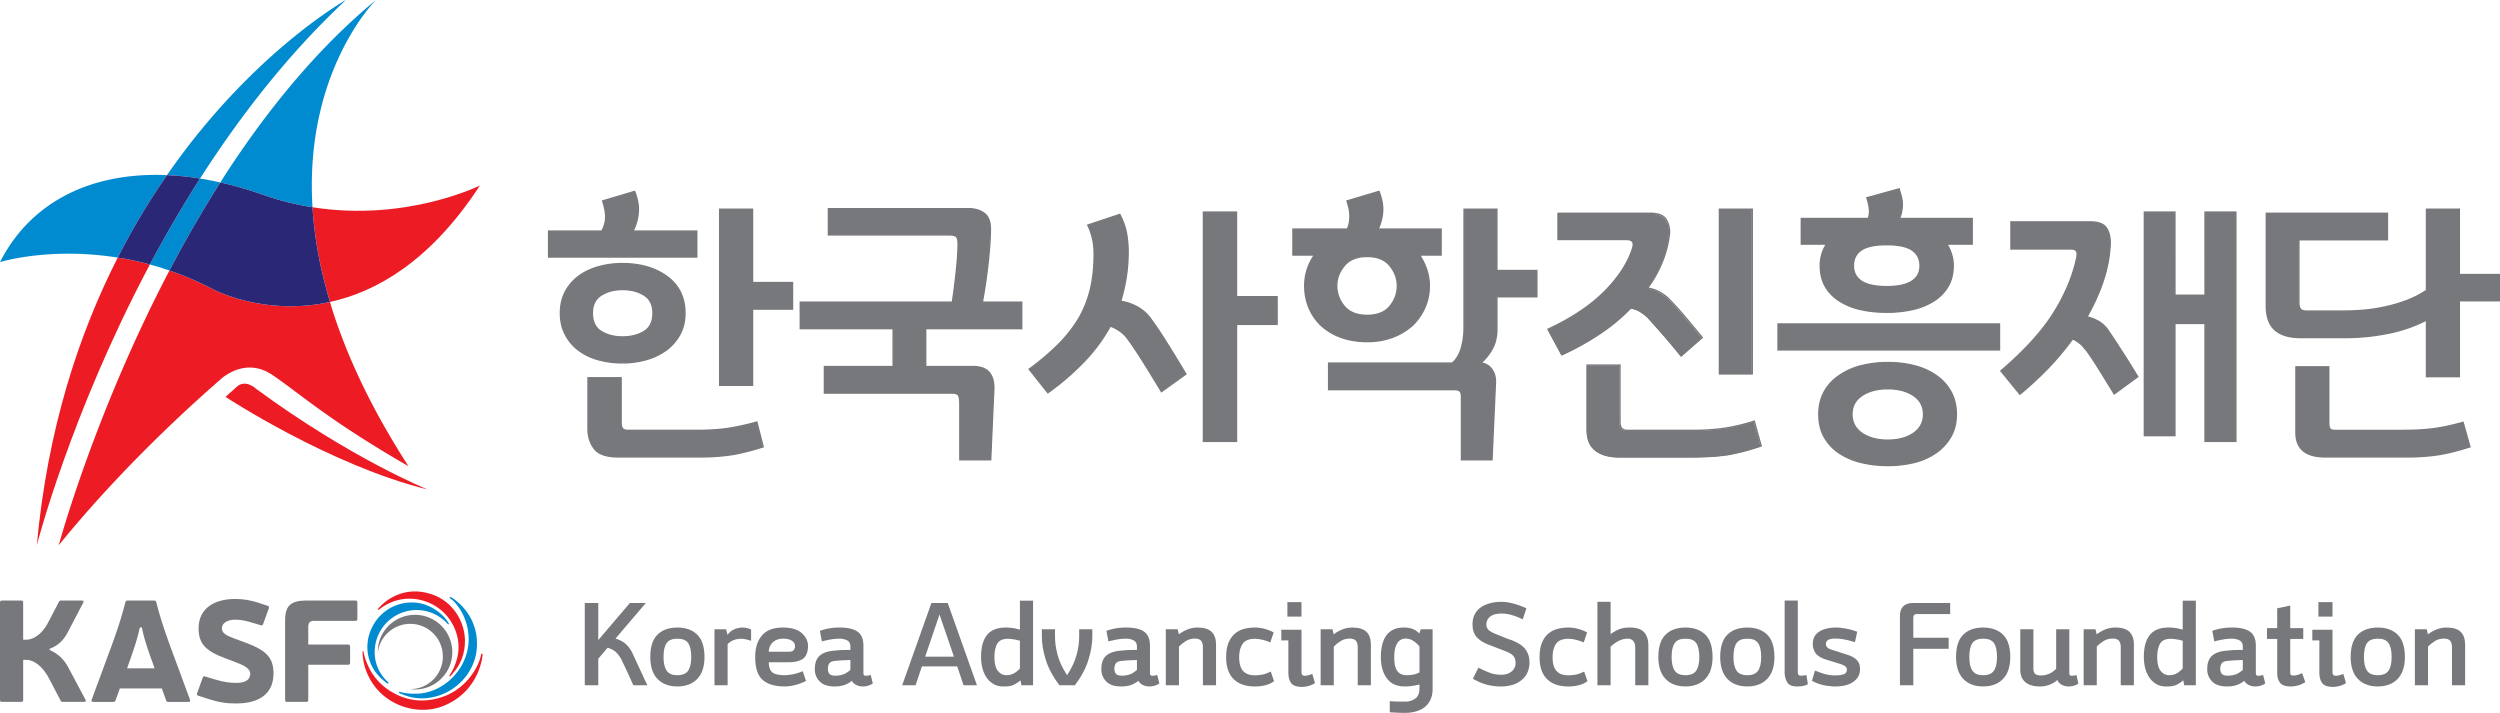 <svg xmlns="http://www.w3.org/2000/svg" xml:space="preserve" width="701.391" height="200" viewBox="0 0 701.391 200"><path d="M0 0c4.784 1.046 10.352 4.205 15.417 11.975 0 0-7.545-3.77-17.213-2.239.003-.041.003-.08.005-.119C-1.602 6.698-1.047 3.489 0 0" style="fill:#ed1c24;fill-opacity:1;fill-rule:nonzero;stroke:none" transform="matrix(2.729 0 0 -2.729 92.58 84.712)"/><path d="M0 0a32.15 32.15 0 0 1-1.661.336c-.142.025-.28.041-.424.067a130.305 130.305 0 0 1-5.158-8.837c.369-.101.739-.203 1.114-.32.295-.09.596-.197.898-.299.122.236.243.468.368.704A123.714 123.714 0 0 0 0 0" style="fill:#008bd0;fill-opacity:1;fill-rule:nonzero;stroke:none" transform="matrix(2.729 0 0 -2.729 61.815 51.195)"/><path d="M0 0c-7.655.311-13.908-2.688-17.093-8.941 0 0 5.093 1.582 12.102.459A73.37 73.37 0 0 0 .07-.003L0 0" style="fill:#008bd0;fill-opacity:1;fill-rule:nonzero;stroke:none" transform="matrix(2.729 0 0 -2.729 46.65 49.127)"/><path d="m0 0 .092-.017a30.503 30.503 0 0 1 1.724-.322c-.865 14.003 6.52 21.303 6.52 21.303C2.189 15.892-3.035 9.405-7.378 2.658c-.097-.151-.188-.301-.283-.452A38.13 38.13 0 0 0-3.307.952 29.647 29.647 0 0 1 0 0" style="fill:#008bd0;fill-opacity:1;fill-rule:nonzero;stroke:none" transform="matrix(2.729 0 0 -2.729 82.722 57.215)"/><path d="M0 0c2.997-2.043 5.727-4.61 13.979-9.374C10.157-3.461 7.661 1.928 6.125 6.781c-.078.249-.148.49-.221.737a16.646 16.646 0 0 0-1.589-.283c-5.984-.78-10.398 1.567-10.398 1.567a32.25 32.25 0 0 1-4.517 1.944c-7.751-14.783-11.382-28.243-11.382-28.243 5.877 7.25 12.4 13.349 16.436 16.882.136.115.265.232.393.342C-4.328.37-2.293 1.568 0 0" style="fill:#ed1c24;fill-opacity:1;fill-rule:nonzero;stroke:none" transform="matrix(2.729 0 0 -2.729 76.466 105.229)"/><path d="M0 0c.284.037.57.082.857.133.241.043.487.096.732.15C.542 3.772-.013 6.981-.202 9.899l-.006.12c-.566.09-1.141.195-1.723.322l-.092.017a29.724 29.724 0 0 0-3.308.952c-1.478.521-2.93.936-4.353 1.254a123.714 123.714 0 0 1-4.863-8.349 79.117 79.117 0 0 1-.368-.704 32.122 32.122 0 0 0 4.516-1.944S-5.985-.78 0 0" style="fill:#2a2777;fill-opacity:1;fill-rule:nonzero;stroke:none" transform="matrix(2.729 0 0 -2.729 88.244 85.483)"/><path d="m0 0-1.096-.989s10.721-7.044 20.787-9.522c0 0-7.867 3.169-17.626 10.341C2.065-.17.946.925 0 0" style="fill:#ed1c24;fill-opacity:1;fill-rule:nonzero;stroke:none" transform="matrix(2.729 0 0 -2.729 66.26 108.652)"/><path d="M0 0c.209-.028.424-.065.636-.1C4.764 6.349 9.73 12.74 15.633 18.256c0 0-9.662-5.393-18.398-18.004A30.008 30.008 0 0 0 0 0" style="fill:#008bd0;fill-opacity:1;fill-rule:nonzero;stroke:none" transform="matrix(2.729 0 0 -2.729 54.388 49.823)"/><path d="M0 0c-.696.174-1.377.321-2.043.443-.219.038-.428.067-.643.1-3.999-7.852-7.224-17.629-8.32-29.573 0 0 3.451 13.505 11.625 28.863C.5-.134.377-.095.258-.064.172-.04.086-.021 0 0" style="fill:#ed1c24;fill-opacity:1;fill-rule:nonzero;stroke:none" transform="matrix(2.729 0 0 -2.729 40.36 73.758)"/><path d="M0 0a30.008 30.008 0 0 1-2.765.252 73.087 73.087 0 0 1-5.061-8.479c.215-.033.424-.062.643-.1A32.765 32.765 0 0 0-5.14-8.77c.086-.021.172-.04.258-.064.119-.031.242-.07.361-.103A129.38 129.38 0 0 0 .636-.1C.424-.065.209-.028 0 0" style="fill:#2a2777;fill-opacity:1;fill-rule:nonzero;stroke:none" transform="matrix(2.729 0 0 -2.729 54.388 49.823)"/><path d="M0 0c-.455-.896-1.042-1.426-1.837-1.734-.073-.028-.102-.131 0-.176.853-.382 1.469-.985 1.926-1.882l1.705-3.204c.073-.132.015-.219-.146-.219H-.543c-.103 0-.176.042-.221.132l-1.191 2.277c-.631 1.191-1.513 1.911-2.351 1.911h-.309v-4.129c0-.119-.073-.191-.19-.191h-2c-.117 0-.191.072-.191.191v10.04c0 .117.074.19.191.19h2c.117 0 .19-.073.19-.19V-.822h.294c.837 0 1.69.662 2.264 1.749l1.118 2.147a.228.228 0 0 0 .22.132h2.146c.147 0 .206-.089.132-.222z" style="fill:#77787b;fill-opacity:1;fill-rule:nonzero;stroke:none" transform="matrix(2.729 0 0 -2.729 19.093 177.231)"/><path d="M0 0c-.427 1.16-.898 2.543-1.074 3.5-.044.174-.22.174-.264 0-.192-.957-.647-2.324-1.073-3.5l-.207-.588H.203zm-3.367-2.661-.441-1.235c-.044-.103-.117-.146-.219-.146h-2.074c-.146 0-.206.088-.163.22l2.075 5.615c.543 1.5 1.028 2.94 1.395 4.425.029.102.104.161.221.161H.161c.117 0 .191-.059.221-.161.367-1.485.852-2.925 1.396-4.425l2.073-5.615c.043-.132-.016-.22-.163-.22H1.616a.218.218 0 0 0-.22.146L.954-2.661z" style="fill:#77787b;fill-opacity:1;fill-rule:nonzero;stroke:none" transform="matrix(2.729 0 0 -2.729 42.804 185.893)"/><path d="M0 0c-2.014.75-2.749 1.484-2.749 3.086 0 1.925 1.456 3.013 3.778 3.013.853 0 1.646-.146 2.352-.382l.969-.322c.133-.045.163-.118.133-.236l-.602-1.646c-.045-.117-.116-.162-.236-.117l-.868.263c-.587.176-1.144.31-1.748.31-.824 0-1.382-.353-1.382-.883 0-.514.456-.749 1.294-1.058l1.235-.455C4.22.808 4.954.044 4.954-1.557c0-2.015-1.367-3.088-3.865-3.088-.884 0-1.676.088-2.896.485l-.97.309c-.133.044-.163.117-.133.236l.587 1.631c.045.116.12.161.236.116l1.029-.307c.867-.265 1.514-.353 2.147-.353.793 0 1.469.191 1.469.971 0 .439-.515.778-1.323 1.086z" style="fill:#77787b;fill-opacity:1;fill-rule:nonzero;stroke:none" transform="matrix(2.729 0 0 -2.729 63.216 184.688)"/><path d="M0 0c-2.8 1.177-4.942-.203-5.851-1.262-.17-.197-.091-.267.096-.113 1.112.903 2.952 1.504 4.973.706 2.389-.943 3.718-3.671 2.9-6.081-.179-.529-.371-.982-.674-1.402-.068-.093.013-.19.101-.093.603.669 1.059 1.33 1.307 2.28C3.517-3.427 2.12-.89 0 0" style="fill:#ed1c24;fill-opacity:1;fill-rule:evenodd;stroke:none" transform="matrix(2.729 0 0 -2.729 122.213 167.152)"/><path d="M0 0c-.232.145-.295.008-.092-.139.737-.516 2.016-2.327 1.797-4.651-.261-2.747-2.666-5.054-5.374-5.086-.596-.008-1.118.025-1.636.184-.114.034-.193-.082-.066-.136.322-.139.637-.257.959-.349l.046-.009a4.79 4.79 0 0 1 1.464-.165c.084.003.167.006.254.014 2.857.253 4.943 2.498 5.2 4.954C2.881-2.266.838-.524 0 0" style="fill:#008bd0;fill-opacity:1;fill-rule:evenodd;stroke:none" transform="matrix(2.729 0 0 -2.729 126.76 167.666)"/><path d="M0 0c-.169-.978-1.277-3.243-3.663-4.197l-.049-.019c-1.089-.425-2.308-.586-3.459-.359a6.459 6.459 0 0 0-2.854 1.377l-.031.029c-.354.3-.67.638-.94 1.006l.086-.078c-.08.092-.156.183-.224.274a4.979 4.979 0 0 0-.329.568c-.15.304-.285.598-.39.893-.096.264-.172.53-.215.808-.019.129-.113.135-.109-.014.041-1.029.27-1.901.835-2.889.104-.18.218-.351.338-.516.006-.011.014-.018.021-.029 1.639-2.23 4.692-3.033 7.045-2.119C-.721-4.015.033-1.15.155-.067.189.231.033.188 0 0" style="fill:#ed1c24;fill-opacity:1;fill-rule:evenodd;stroke:none" transform="matrix(2.729 0 0 -2.729 134.946 183.764)"/><path d="M0 0c-.396.685-1.008 1.221-1.745 1.624a4.34 4.34 0 0 1-2.768.471l-.036-.004c-.087-.013-.175-.035-.262-.052A4.543 4.543 0 0 1-7.763-.176c-.009-.018-.02-.032-.029-.048-.835-1.531-.729-3.246.121-4.576.111-.174.242-.338.38-.495a5.64 5.64 0 0 1 .87-.806c.196-.147.314-.058.146.094-1.419 1.297-1.756 3.402-.801 5.15a4.295 4.295 0 0 0 5.83 1.7A4.403 4.403 0 0 0-.104-.062c.045-.048.093-.049.112-.022C.02-.068.023-.04 0 0" style="fill:#008bd0;fill-opacity:1;fill-rule:evenodd;stroke:none" transform="matrix(2.729 0 0 -2.729 125.902 174.893)"/><path d="M0 0a3.837 3.837 0 0 1-4.567-2.351l.001-.001a3.76 3.76 0 0 1-.232-1.205c.002-.057.003-.111.008-.17.019.142.042.282.08.424a3.354 3.354 0 1 0 3.197-4.205c.705-.1 1.401.002 2.025.265A3.817 3.817 0 0 1 1.903-6.24c.382.433.674.956.83 1.552A3.838 3.838 0 0 1 0 0" style="fill:#77787b;fill-opacity:1;fill-rule:nonzero;stroke:none" transform="matrix(2.729 0 0 -2.729 119.095 172.843)"/><path d="M0 0c.004.102-.051.168-.163.168h-5.134c-.749 0-1.29-.148-1.627-.444-.334-.297-.501-.819-.501-1.567v-8.219c0-.118.072-.191.191-.191h1.999c.118 0 .191.073.191.191v3.629h4.11c.117 0 .191.075.191.192v1.692c0 .116-.074.19-.191.19h-4.11v1.819c.004.205.049.362.135.467.068.08.183.131.349.153h4.374c.118 0 .191.075.191.192v1.706C.005-.015.001-.007 0 0" style="fill:#77787b;fill-opacity:1;fill-rule:nonzero;stroke:none" transform="matrix(2.729 0 0 -2.729 100.25 168.941)"/><path d="M0 0c.318-.101.569-.235.75-.406.182-.17.331-.376.448-.615L2.27-3.333h-.997c-.073.156-.143.313-.213.469-.069.156-.142.313-.214.469a110.076 110.076 0 0 1-.436.921 1.98 1.98 0 0 1-.356.482c-.142.142-.347.255-.615.339l-.67-.787v-1.893h-.963v5.871h.963V-.109l2.253 2.647h1.139z" style="fill:#77787b;fill-opacity:1;fill-rule:nonzero;stroke:none" transform="matrix(3.932 0 0 -3.932 172.689 179.155)"/><path d="M0 0c.145-.218.401-.328.77-.328.368 0 .625.11.771.328.145.217.217.541.217.971 0 .447-.072.776-.217.988-.146.213-.4.318-.763.318-.374 0-.633-.105-.778-.318-.146-.212-.219-.541-.219-.988C-.219.541-.146.217 0 0m2.185 2.567c.346-.338.519-.87.519-1.596 0-.686-.173-1.209-.519-1.566-.346-.357-.817-.536-1.415-.536-.603 0-1.076.179-1.42.536-.344.357-.514.88-.514 1.566 0 .726.17 1.258.514 1.596.344.337.817.506 1.42.506.598 0 1.069-.169 1.415-.506" style="fill:#77787b;fill-opacity:1;fill-rule:nonzero;stroke:none" transform="matrix(3.932 0 0 -3.932 187.018 188.142)"/><path d="M0 0v3.995h.829l.101-.393c.138.183.305.316.498.397.192.081.389.122.59.122.084 0 .179-.012.284-.035.107-.021.21-.058.311-.108v-.804c-.145.05-.278.087-.398.109a1.519 1.519 0 0 1-.854-.062 1.175 1.175 0 0 1-.423-.29V0Z" style="fill:#77787b;fill-opacity:1;fill-rule:nonzero;stroke:none" transform="matrix(3.932 0 0 -3.932 200.452 192.261)"/><path d="M0 0a.902.902 0 0 1-.289-.674h1.432c.168 0 .282.037.344.112a.47.47 0 0 1 .092.306c-.005.151-.083.274-.23.368C1.202.208.992.255.725.255.429.255.187.17 0 0m1.449-2.278c.237.047.465.118.683.213l.235-.695a4.08 4.08 0 0 0-.717-.272 2.868 2.868 0 0 0-.791-.121c-.703 0-1.232.156-1.587.468-.355.313-.533.857-.533 1.633 0 .654.163 1.167.487 1.542.323.374.82.561 1.491.561.603 0 1.056-.137 1.36-.411.304-.273.449-.602.431-.988-.028-.435-.166-.724-.414-.867-.248-.141-.58-.213-.992-.213H-.289c0-.341.083-.58.247-.716.165-.138.466-.206.901-.206.156 0 .352.024.59.072" style="fill:#77787b;fill-opacity:1;fill-rule:nonzero;stroke:none" transform="matrix(3.932 0 0 -3.932 216.834 180.19)"/><path d="M0 0a12.397 12.397 0 0 1-1.147-.067c-.201-.028-.33-.1-.386-.218a.72.72 0 0 1-.074-.352c0-.128.034-.239.099-.334.068-.095.218-.143.453-.143.168 0 .335.025.503.075.167.051.351.163.552.336zm.93-.871c0-.111.014-.181.041-.21.029-.027.085-.041.168-.041.034 0 .078.005.134.017.057.011.115.024.176.042l.151-.604a1.113 1.113 0 0 0-.348-.167 1.335 1.335 0 0 0-.356-.05c-.184 0-.344.036-.481.109a.773.773 0 0 0-.314.292 1.78 1.78 0 0 0-.523-.297 2.095 2.095 0 0 0-.708-.104c-.474 0-.828.118-1.059.356a1.2 1.2 0 0 0-.348.875c0 .424.106.737.318.938.212.201.53.326.955.377.195.016.356.03.481.042.125.011.275.016.448.016H0v.235c0 .217-.077.367-.234.448a1.16 1.16 0 0 1-.536.121c-.224 0-.441-.02-.653-.059a9.097 9.097 0 0 1-.612-.134l-.141.754a4.09 4.09 0 0 0 1.397.235c.582 0 1.011-.098 1.29-.294.279-.194.419-.529.419-1.004Z" style="fill:#77787b;fill-opacity:1;fill-rule:nonzero;stroke:none" transform="matrix(3.932 0 0 -3.932 238.584 185.18)"/><path d="m0 0-1.029 3.007L-2.051 0Zm1.643-2.043H.687L.235-.695h-2.52l-.453-1.348h-.955l2.086 5.871h1.164z" style="fill:#77787b;fill-opacity:1;fill-rule:nonzero;stroke:none" transform="matrix(3.932 0 0 -3.932 267.63 184.226)"/><path d="M0 0c-.123-.243-.184-.548-.184-.917 0-.458.082-.789.247-.993.166-.203.368-.306.607-.306.201 0 .381.045.541.134.159.09.3.207.424.353V.247a2.698 2.698 0 0 0-.181.042c-.065.017-.136.03-.213.042a2.531 2.531 0 0 1-.503.05C.369.37.124.243 0 0m2.572-2.936h-.829l-.068.353a2.285 2.285 0 0 0-.502-.327c-.167-.079-.413-.115-.737-.109-.262 0-.492.058-.691.176a1.518 1.518 0 0 0-.49.46 2.112 2.112 0 0 0-.297.67 3.25 3.25 0 0 0-.097.804c0 .682.141 1.201.424 1.558.281.357.73.536 1.344.536.117 0 .219-.004.306-.013.086-.008.165-.018.238-.029.073-.011.143-.026.214-.046a3.24 3.24 0 0 1 .248-.055v2.061h.937z" style="fill:#77787b;fill-opacity:1;fill-rule:nonzero;stroke:none" transform="matrix(3.932 0 0 -3.932 279.719 180.718)"/><path d="M0 0c-.463.62-.788 1.227-.972 1.822-.183.595-.276 1.139-.276 1.637v.536h.938v-.536c0-.402.061-.834.185-1.294.122-.461.348-.942.677-1.445.33.509.556.991.678 1.449.124.458.185.888.185 1.29v.536h.938v-.536c0-.491-.093-1.041-.28-1.646-.187-.605-.51-1.21-.968-1.813Z" style="fill:#77787b;fill-opacity:1;fill-rule:nonzero;stroke:none" transform="matrix(3.932 0 0 -3.932 297.208 192.261)"/><path d="M0 0a12.397 12.397 0 0 1-1.147-.067c-.201-.028-.33-.1-.386-.218a.72.72 0 0 1-.075-.352.57.57 0 0 1 .1-.334c.068-.095.218-.143.453-.143.167 0 .335.025.503.075.166.051.35.163.552.336zm.93-.871c0-.111.014-.181.041-.21.028-.027.084-.041.168-.041.034 0 .078.005.134.017.056.011.115.024.176.042l.151-.604a1.108 1.108 0 0 0-.349-.167 1.328 1.328 0 0 0-.355-.05c-.184 0-.344.036-.481.109a.766.766 0 0 0-.314.292 1.773 1.773 0 0 0-.524-.297 2.09 2.09 0 0 0-.708-.104c-.473 0-.827.118-1.059.356a1.2 1.2 0 0 0-.348.875c0 .424.107.737.319.938.212.201.53.326.955.377.195.016.355.03.481.042.125.011.275.016.448.016H0v.235c0 .217-.078.367-.235.448-.156.08-.334.121-.535.121-.224 0-.441-.02-.653-.059a9.129 9.129 0 0 1-.613-.134l-.141.754A4.08 4.08 0 0 0-.78 2.32c.582 0 1.012-.098 1.291-.294.279-.194.419-.529.419-1.004Z" style="fill:#77787b;fill-opacity:1;fill-rule:nonzero;stroke:none" transform="matrix(3.932 0 0 -3.932 318.974 185.18)"/><path d="M0 0v2.722c0 .207-.045.36-.134.46-.089.101-.232.151-.427.151-.251 0-.473-.06-.662-.18-.19-.12-.352-.25-.485-.389V0h-.939v3.995h.846l.084-.36c.19.145.396.262.62.351.223.09.464.135.72.135.452 0 .784-.102.997-.306.212-.204.318-.506.318-.909V0Z" style="fill:#77787b;fill-opacity:1;fill-rule:nonzero;stroke:none" transform="matrix(3.932 0 0 -3.932 337.483 192.261)"/><path d="M0 0a1.725 1.725 0 0 0-.574-.277 2.89 2.89 0 0 0-.801-.1c-.653 0-1.156.176-1.511.527-.354.352-.532.871-.532 1.558 0 .425.059.773.176 1.047.117.273.27.489.461.645.195.162.416.273.661.335.246.061.497.092.754.092.251 0 .501-.036.745-.109.246-.072.445-.154.596-.243l-.244-.711c-.173.078-.359.14-.556.188a2.375 2.375 0 0 1-.541.071c-.418 0-.71-.12-.875-.36-.165-.24-.247-.559-.247-.955 0-.446.093-.772.28-.98.187-.207.465-.31.833-.31.185 0 .37.019.553.055.185.036.38.107.587.214z" style="fill:#77787b;fill-opacity:1;fill-rule:nonzero;stroke:none" transform="matrix(3.932 0 0 -3.932 357.442 191.107)"/><path d="M269.379 312.767h1.96v-2.01h-1.96zm2.933-10.17c.191.05.366.112.53.191l.376-1.29a3.211 3.211 0 0 0-.914-.402 3.447 3.447 0 0 0-.914-.124c-.719 0-1.21.174-1.48.523-.266.349-.397.848-.397 1.501v4.443h-.982v1.488h2.809v-5.898c0-.161.037-.288.099-.373.062-.087.195-.133.39-.133.133 0 .293.025.483.074" style="fill:#77787b;fill-opacity:1;fill-rule:nonzero;stroke:none;stroke-width:1.95" transform="matrix(2.016 0 0 -2.016 -181.88 799.47)"/><path d="M0 0v2.722c0 .207-.045.36-.134.46-.09.101-.232.151-.428.151-.251 0-.472-.06-.661-.18-.19-.12-.352-.25-.485-.389V0h-.939v3.995h.846l.084-.36c.19.145.396.262.619.351.224.09.465.135.721.135.452 0 .784-.102.997-.306.212-.204.318-.506.318-.909V0Z" style="fill:#77787b;fill-opacity:1;fill-rule:nonzero;stroke:none" transform="matrix(3.932 0 0 -3.932 380.921 192.261)"/><path d="M0 0c.148.022.309.078.482.167V2.01a1.675 1.675 0 0 1-.452.41.989.989 0 0 1-.519.159.68.68 0 0 1-.62-.343c-.141-.229-.21-.552-.21-.972 0-.178.011-.346.034-.502a1.12 1.12 0 0 1 .134-.41.715.715 0 0 1 .276-.285.908.908 0 0 1 .452-.101c.134 0 .276.011.423.034m1.256-1.801a1.543 1.543 0 0 0-.431-.536 1.922 1.922 0 0 0-.616-.289 2.704 2.704 0 0 0-.715-.096 16.461 16.461 0 0 0-1.131.042v.795c.201-.017.387-.026.561-.029.173-.003.364-.003.57-.003.251 0 .479.07.682.213.203.141.306.389.306.741v.268A4.678 4.678 0 0 0-.045-.8a3.768 3.768 0 0 0-.521-.037c-.574 0-1.003.195-1.284.586-.283.39-.423.896-.423 1.515 0 .302.029.581.088.838.059.256.151.481.28.67.128.184.296.329.503.436.206.105.461.159.761.159.246 0 .46-.034.641-.105.182-.07.34-.178.473-.322l.101.301h.846v-4.246c0-.313-.054-.578-.164-.796" style="fill:#77787b;fill-opacity:1;fill-rule:nonzero;stroke:none" transform="matrix(3.932 0 0 -3.932 396.347 189.296)"/><path d="M0 0a.75.75 0 0 1 .301.616c-.005.229-.063.402-.175.519-.112.116-.29.223-.536.318l-1.173.452c-.401.151-.701.339-.896.562-.195.222-.293.524-.293.905 0 .272.052.51.155.711.103.202.25.369.44.502.185.129.402.227.654.294.25.066.524.1.82.1.251 0 .53-.04.837-.121.307-.081.62-.194.939-.34l-.26-.787c-.302.14-.567.243-.796.31a2.551 2.551 0 0 1-.72.101c-.369 0-.641-.075-.818-.223a.699.699 0 0 1-.262-.556c0-.168.056-.302.171-.403.114-.1.275-.189.482-.267.1-.045.198-.085.293-.122.095-.036.19-.074.285-.113a4.94 4.94 0 0 1 .28-.113c.099-.036.197-.071.298-.104.179-.074.344-.153.497-.24.154-.086.287-.19.399-.313.117-.128.207-.278.272-.448.064-.171.096-.373.096-.608a1.7 1.7 0 0 0-.129-.661 1.451 1.451 0 0 0-.39-.536A1.825 1.825 0 0 0 .129-.93a2.772 2.772 0 0 0-.891-.129c-.318 0-.636.039-.955.117a4.004 4.004 0 0 0-1.029.435l.393.788c.323-.162.598-.285.821-.368.222-.085.48-.13.77-.135.307-.011.561.063.762.222" style="fill:#77787b;fill-opacity:1;fill-rule:nonzero;stroke:none" transform="matrix(3.932 0 0 -3.932 424.027 188.425)"/><path d="M0 0a1.725 1.725 0 0 0-.574-.277 2.895 2.895 0 0 0-.801-.1c-.652 0-1.156.176-1.511.527-.354.352-.531.871-.531 1.558 0 .425.058.773.175 1.047.117.273.271.489.461.645.195.162.416.273.66.335.247.061.498.092.754.092a2.6 2.6 0 0 0 .746-.109c.246-.072.444-.154.595-.243l-.243-.711c-.173.078-.358.14-.556.188a2.369 2.369 0 0 1-.542.071c-.418 0-.71-.12-.875-.36-.164-.24-.246-.559-.246-.955 0-.446.093-.772.28-.98.187-.207.466-.31.833-.31.185 0 .37.019.554.055.184.036.379.107.586.214z" style="fill:#77787b;fill-opacity:1;fill-rule:nonzero;stroke:none" transform="matrix(3.932 0 0 -3.932 445.372 191.107)"/><path d="M0 0v2.688c0 .207-.047.364-.142.474a.497.497 0 0 1-.394.163c-.239 0-.471-.062-.691-.184a2.253 2.253 0 0 1-.531-.393V0h-.939v5.955h.939V3.652c.167.122.357.231.569.326.212.095.478.143.795.143.492 0 .837-.115 1.034-.344.198-.229.298-.545.298-.946V0Z" style="fill:#77787b;fill-opacity:1;fill-rule:nonzero;stroke:none" transform="matrix(3.932 0 0 -3.932 458.773 192.261)"/><path d="M0 0c.145-.218.401-.328.77-.328.368 0 .625.11.771.328.145.217.217.541.217.971 0 .447-.072.776-.217.988-.146.213-.4.318-.762.318-.375 0-.634-.105-.779-.318-.146-.212-.218-.541-.218-.988C-.218.541-.146.217 0 0m2.185 2.567c.347-.338.519-.87.519-1.596 0-.686-.172-1.209-.519-1.566-.347-.357-.818-.536-1.415-.536-.603 0-1.077.179-1.419.536-.344.357-.516.88-.516 1.566 0 .726.172 1.258.516 1.596.342.337.816.506 1.419.506.597 0 1.068-.169 1.415-.506" style="fill:#77787b;fill-opacity:1;fill-rule:nonzero;stroke:none" transform="matrix(3.932 0 0 -3.932 469.84 188.142)"/><path d="M0 0c.146-.218.402-.328.771-.328.368 0 .625.11.77.328.146.217.218.541.218.971 0 .447-.072.776-.218.988-.145.213-.399.318-.762.318-.374 0-.633-.105-.779-.318-.146-.212-.218-.541-.218-.988C-.218.541-.146.217 0 0m2.186 2.567c.346-.338.519-.87.519-1.596 0-.686-.173-1.209-.519-1.566-.347-.357-.818-.536-1.415-.536-.603 0-1.077.179-1.42.536-.344.357-.516.88-.516 1.566 0 .726.172 1.258.516 1.596.343.337.817.506 1.42.506.597 0 1.068-.169 1.415-.506" style="fill:#77787b;fill-opacity:1;fill-rule:nonzero;stroke:none" transform="matrix(3.932 0 0 -3.932 487.194 188.142)"/><path d="M0 0v-5.084c0-.101.016-.172.05-.214.033-.041.092-.062.176-.062.049 0 .114.004.192.012a.9.9 0 0 1 .193.038l.108-.653a.953.953 0 0 0-.355-.135 2.578 2.578 0 0 0-.424-.033c-.351 0-.586.103-.703.31a1.47 1.47 0 0 0-.176.737V0Z" style="fill:#77787b;fill-opacity:1;fill-rule:nonzero;stroke:none" transform="matrix(3.932 0 0 -3.932 504.386 168.481)"/><path d="M0 0c.167.05.251.159.251.326a.29.29 0 0 1-.129.256 1.43 1.43 0 0 1-.323.155l-1.005.309c-.375.118-.63.269-.767.457a1.137 1.137 0 0 0-.204.683c0 .212.046.392.137.54.093.148.217.267.373.356.151.089.328.155.533.196a2.908 2.908 0 0 0 .987.039c.131-.018.267-.04.406-.068a3.729 3.729 0 0 0 .729-.209l-.159-.746a6.023 6.023 0 0 1-.699.185c-.248.05-.483.075-.699.075-.241 0-.413-.032-.515-.096a.304.304 0 0 1-.156-.272c0-.112.034-.202.1-.268.068-.068.197-.129.386-.185.167-.05.334-.104.499-.158.164-.057.356-.117.573-.185.296-.1.515-.227.658-.381.142-.154.213-.364.213-.633a1.02 1.02 0 0 0-.163-.59 1.232 1.232 0 0 0-.415-.381 1.696 1.696 0 0 0-.566-.21 3.417 3.417 0 0 0-.819-.054c-.059.004-.122.01-.189.021a3.302 3.302 0 0 0-.692.13 3.25 3.25 0 0 0-.582.247l.211.737c.251-.106.491-.192.72-.256.229-.063.474-.096.737-.096.211 0 .402.026.569.076" style="fill:#77787b;fill-opacity:1;fill-rule:nonzero;stroke:none" transform="matrix(3.932 0 0 -3.932 517.161 189.197)"/><path d="M0 0v4.917c0 .317.079.557.238.715.159.16.397.239.716.239h2.63v-.788H1.238c-.116 0-.193-.024-.23-.075a.379.379 0 0 1-.054-.218V3.393h2.522v-.788H.954V0Z" style="fill:#77787b;fill-opacity:1;fill-rule:nonzero;stroke:none" transform="matrix(3.932 0 0 -3.932 533.038 192.261)"/><path d="M0 0c.145-.218.401-.328.77-.328s.625.11.771.328c.145.217.217.541.217.971 0 .447-.072.776-.217.988-.146.213-.4.318-.762.318-.374 0-.634-.105-.779-.318-.146-.212-.218-.541-.218-.988C-.218.541-.146.217 0 0m2.186 2.567c.346-.338.519-.87.519-1.596 0-.686-.173-1.209-.519-1.566-.347-.357-.819-.536-1.416-.536-.603 0-1.076.179-1.419.536-.344.357-.516.88-.516 1.566 0 .726.172 1.258.516 1.596.343.337.816.506 1.419.506.597 0 1.069-.169 1.416-.506" style="fill:#77787b;fill-opacity:1;fill-rule:nonzero;stroke:none" transform="matrix(3.932 0 0 -3.932 553.36 188.142)"/><path d="M0 0v-3.115c0-.079.013-.132.038-.16.025-.028.071-.041.137-.041a.946.946 0 0 1 .336.058l.135-.62a1.268 1.268 0 0 0-.671-.201c-.202 0-.373.039-.515.118a.704.704 0 0 0-.314.343 1.845 1.845 0 0 0-1.248-.461c-.453 0-.799.103-1.039.31-.24.206-.359.511-.359.913V0h.937v-2.755c0-.213.043-.355.13-.428.086-.072.227-.109.424-.109a1.456 1.456 0 0 1 1.071.478V0Z" style="fill:#77787b;fill-opacity:1;fill-rule:nonzero;stroke:none" transform="matrix(3.932 0 0 -3.932 580.56 176.551)"/><path d="M0 0v2.722c0 .207-.045.36-.134.46-.09.101-.233.151-.428.151-.251 0-.473-.06-.662-.18a2.59 2.59 0 0 1-.485-.389V0h-.938v3.995h.846l.084-.36c.19.145.396.262.619.351.223.09.464.135.72.135.453 0 .784-.102.997-.306.212-.204.319-.506.319-.909V0Z" style="fill:#77787b;fill-opacity:1;fill-rule:nonzero;stroke:none" transform="matrix(3.932 0 0 -3.932 594.986 192.261)"/><path d="M0 0c-.122-.243-.185-.548-.185-.917 0-.458.083-.789.248-.993.165-.203.367-.306.607-.306.202 0 .381.045.541.134.159.09.3.207.423.353V.247a2.826 2.826 0 0 0-.18.042c-.064.017-.136.03-.214.042a2.504 2.504 0 0 1-.503.05C.369.37.123.243 0 0m2.572-2.936h-.829l-.068.353a2.29 2.29 0 0 0-.503-.327c-.167-.079-.413-.115-.735-.109-.263 0-.494.058-.693.176a1.525 1.525 0 0 0-.489.46 2.09 2.09 0 0 0-.297.67 3.25 3.25 0 0 0-.097.804c0 .682.141 1.201.423 1.558.282.357.731.536 1.345.536.117 0 .219-.004.305-.013.086-.008.167-.018.238-.029a1.75 1.75 0 0 0 .215-.046c.069-.019.152-.037.247-.055v2.061h.938z" style="fill:#77787b;fill-opacity:1;fill-rule:nonzero;stroke:none" transform="matrix(3.932 0 0 -3.932 605.947 180.718)"/><path d="M0 0a12.397 12.397 0 0 1-1.148-.067c-.201-.028-.329-.1-.385-.218a.732.732 0 0 1-.075-.352.57.57 0 0 1 .1-.334c.067-.095.217-.143.452-.143.168 0 .335.025.503.075.168.051.352.163.553.336zm.929-.871c0-.111.014-.181.042-.21.028-.027.084-.041.168-.041.033 0 .078.005.133.017.057.011.115.024.177.042l.151-.604a1.118 1.118 0 0 0-.349-.167 1.334 1.334 0 0 0-.355-.05c-.185 0-.345.036-.481.109a.775.775 0 0 0-.315.292 1.78 1.78 0 0 0-.523-.297 2.09 2.09 0 0 0-.708-.104c-.474 0-.828.118-1.06.356a1.203 1.203 0 0 0-.347.875c0 .424.106.737.319.938.212.201.53.326.954.377l.482.042c.125.011.274.016.448.016H0v.235c0 .217-.078.367-.234.448-.157.08-.335.121-.537.121-.223 0-.442-.02-.653-.059a9.066 9.066 0 0 1-.611-.134l-.143.754a4.083 4.083 0 0 0 1.399.235c.581 0 1.01-.098 1.29-.294.279-.194.418-.529.418-1.004Z" style="fill:#77787b;fill-opacity:1;fill-rule:nonzero;stroke:none" transform="matrix(3.932 0 0 -3.932 629.234 185.18)"/><path d="M0 0v-2.396c0-.094.02-.154.062-.18a.336.336 0 0 1 .171-.037c.073 0 .165.013.277.042.112.027.224.071.335.133l.227-.644a1.682 1.682 0 0 0-.487-.231 1.934 1.934 0 0 0-.552-.079c-.369 0-.621.088-.758.264-.138.175-.206.406-.206.69V0h-.728v.77h.728v1.415L0 2.378V.77h.929V0Z" style="fill:#77787b;fill-opacity:1;fill-rule:nonzero;stroke:none" transform="matrix(3.932 0 0 -3.932 642.541 179.251)"/><path d="M412.86 312.767h1.96v-2.01h-1.96zm2.933-10.17c.191.05.366.112.53.191l.377-1.29a3.195 3.195 0 0 0-.917-.402 3.418 3.418 0 0 0-.913-.124c-.72 0-1.213.174-1.48.523-.265.349-.398.848-.398 1.501v4.443h-.98v1.488h2.81v-5.898c0-.161.037-.288.099-.373.062-.087.197-.133.393-.133.13 0 .291.025.482.074" style="fill:#77787b;fill-opacity:1;fill-rule:nonzero;stroke:none;stroke-width:1.95" transform="matrix(2.016 0 0 -2.016 -181.88 799.47)"/><path d="M0 0c.146-.218.402-.328.771-.328.368 0 .625.11.77.328.146.217.218.541.218.971 0 .447-.072.776-.218.988-.145.213-.399.318-.762.318-.374 0-.633-.105-.779-.318-.145-.212-.218-.541-.218-.988C-.218.541-.145.217 0 0m2.186 2.567c.346-.338.519-.87.519-1.596 0-.686-.173-1.209-.519-1.566-.346-.357-.818-.536-1.415-.536-.603 0-1.076.179-1.42.536-.344.357-.515.88-.515 1.566 0 .726.171 1.258.515 1.596.344.337.817.506 1.42.506.597 0 1.069-.169 1.415-.506" style="fill:#77787b;fill-opacity:1;fill-rule:nonzero;stroke:none" transform="matrix(3.932 0 0 -3.932 664.073 188.142)"/><path d="M0 0v2.722c0 .207-.045.36-.134.46-.089.101-.231.151-.427.151-.251 0-.472-.06-.662-.18-.19-.12-.352-.25-.485-.389V0h-.938v3.995h.845l.084-.36c.19.145.396.262.62.351.223.09.464.135.72.135.452 0 .784-.102.997-.306.212-.204.318-.506.318-.909V0Z" style="fill:#77787b;fill-opacity:1;fill-rule:nonzero;stroke:none" transform="matrix(3.932 0 0 -3.932 687.917 192.261)"/><path d="M0 0h-2.853v-5.438h-2.339V7.119h2.339V1.887H0Zm-10.588.994c-.424.267-.936.4-1.538.4-.589 0-1.095-.133-1.519-.4-.424-.266-.637-.694-.637-1.284 0-.615.213-1.052.637-1.312.424-.259.93-.39 1.519-.39.602 0 1.114.131 1.538.39.423.26.636.697.636 1.312 0 .59-.213 1.018-.636 1.284m-3.549-10.957c-.303.39-.453.866-.453 1.427v3.632h2.361v-3.202c0-.191.034-.332.103-.421.067-.087.197-.134.389-.134h4.883c.821 0 1.549.047 2.186.134a16.15 16.15 0 0 1 2.124.463l.45-1.766c-.902-.286-1.678-.477-2.328-.573a14.918 14.918 0 0 0-2.186-.145h-5.848c-.82 0-1.38.195-1.681.585m6.103 8.157a3.447 3.447 0 0 0-.953-1.109 4.529 4.529 0 0 0-1.426-.687 6.117 6.117 0 0 0-1.713-.236c-.616 0-1.194.075-1.734.226a4.14 4.14 0 0 0-1.406.676 3.31 3.31 0 0 0-.943 1.119c-.233.445-.35.955-.35 1.527 0 .562.113 1.061.338 1.498.226.438.537.808.934 1.109.397.301.865.531 1.406.688a6.3 6.3 0 0 0 1.755.235c1.286 0 2.349-.31 3.189-.933.841-.623 1.263-1.488 1.263-2.597 0-.572-.12-1.079-.36-1.516m1.201 5.518H-17.4V5.56h3.796c.109.191.187.399.236.625.048.226.051.49.01.79a5.7 5.7 0 0 1-.184.739l2.277.677c.082-.205.147-.418.195-.637.047-.218.071-.423.071-.615a3.307 3.307 0 0 0-.389-1.579h4.555z" style="fill:#77787b;fill-opacity:1;fill-rule:nonzero;stroke:none" transform="matrix(3.932 0 0 -3.932 222.342 86.707)"/><path d="M0 0h10.463v1.744H5.874l.04.075c.119.227.215.474.283.739.068.26.102.536.102.817 0 .187-.024.39-.072.604a3.81 3.81 0 0 1-.174.585l-2.182-.648a5.726 5.726 0 0 0 .17-.697 2.344 2.344 0 0 0-.012-.808 2.206 2.206 0 0 0-.241-.641l-.015-.026H0Zm10.566-.103H-.104v1.95h3.819c.097.178.171.375.214.585.048.218.05.479.01.772a4.228 4.228 0 0 1-.07.334 4.17 4.17 0 0 1-.113.395l-.016.051 2.373.706.017-.044c.082-.206.149-.422.197-.643.05-.223.074-.434.074-.628a3.392 3.392 0 0 0-.358-1.528h4.523zM5.222-2.421c-.576 0-1.077-.131-1.491-.392-.407-.256-.613-.672-.613-1.24 0-.593.205-1.021.611-1.269.415-.254.917-.381 1.493-.381.589 0 1.098.127 1.511.381.406.25.612.676.612 1.269 0 .568-.206.984-.613 1.24-.414.261-.922.392-1.51.392m0-3.386c-.596 0-1.116.134-1.546.398-.438.268-.66.725-.66 1.356 0 .605.222 1.052.66 1.327.43.27.95.407 1.546.407.608 0 1.134-.137 1.565-.407.438-.275.661-.722.661-1.327 0-.631-.223-1.088-.661-1.356-.431-.264-.957-.398-1.565-.398m0 5.232A6.27 6.27 0 0 1 3.48-.808a4.235 4.235 0 0 1-1.387-.679 3.215 3.215 0 0 1-.919-1.09A3.193 3.193 0 0 1 .84-4.053c0-.563.116-1.07.344-1.503.228-.437.541-.808.929-1.102A4.086 4.086 0 0 1 3.5-7.327a6.446 6.446 0 0 1 1.722-.224c.595 0 1.165.079 1.699.234a4.447 4.447 0 0 1 1.409.681c.389.293.705.66.94 1.09.233.428.353.932.353 1.493 0 1.086-.418 1.946-1.242 2.555-.828.613-1.891.923-3.159.923m0-7.078c-.618 0-1.206.076-1.748.228a4.186 4.186 0 0 0-1.423.686 3.326 3.326 0 0 0-.957 1.135c-.237.448-.355.971-.355 1.551 0 .568.116 1.078.343 1.522.229.443.547.821.948 1.125.4.305.878.538 1.424.696a6.282 6.282 0 0 0 1.768.239c1.29 0 2.374-.318 3.221-.944.85-.63 1.282-1.518 1.282-2.638 0-.579-.123-1.098-.365-1.543a3.516 3.516 0 0 0-.969-1.124 4.62 4.62 0 0 0-1.442-.695 6.17 6.17 0 0 0-1.727-.238m6.986-1.498h2.237v5.438h2.852v1.784h-2.852v5.232h-2.237zm2.339-.102h-2.443v12.66h2.443v-5.233h2.852v-1.99h-2.852ZM2.811-8.72v-3.58c0-.548.149-1.017.44-1.394.29-.376.842-.565 1.642-.565h5.847c.8 0 1.534.048 2.179.142.634.094 1.399.283 2.274.558l-.427 1.667a16.62 16.62 0 0 0-2.079-.449 16.234 16.234 0 0 0-2.193-.134H5.611c-.207 0-.352.053-.431.154-.075.099-.112.248-.112.451v3.15zm7.929-5.642H4.893c-.834 0-1.414.203-1.723.605-.307.396-.462.885-.462 1.457v3.682H5.17v-3.252c0-.179.03-.31.092-.388.058-.076.176-.114.349-.114h4.883c.815 0 1.547.044 2.179.132.629.09 1.343.244 2.117.461l.05.014.477-1.862-.046-.014c-.899-.287-1.687-.481-2.337-.577a15.221 15.221 0 0 0-2.194-.144" style="fill:#77787b;fill-opacity:1;fill-rule:nonzero;stroke:none" transform="matrix(3.932 0 0 -3.932 154.126 71.907)"/><path d="M0 0h-6.854v-2.709h3.366c.545 0 .937-.14 1.169-.42.232-.28.341-.667.328-1.159l-.225-5.068h-2.197v4.021c0 .261-.031.448-.092.564-.06.117-.215.175-.461.175h-9.111v1.887h4.904V0h-6.628v1.887h10.855c.11.726.206 1.485.287 2.279.083.792.123 1.414.123 1.867 0 .286-.044.468-.133.543-.09.075-.257.113-.503.113h-8.618v1.867h10.013c.424 0 .783-.102 1.078-.307.294-.206.448-.567.462-1.088 0-.67-.055-1.498-.166-2.482a37.185 37.185 0 0 0-.409-2.792H0Z" style="fill:#77787b;fill-opacity:1;fill-rule:nonzero;stroke:none" transform="matrix(3.932 0 0 -3.932 286.65 92.198)"/><path d="M0 0h2.095l.223 5.019c.014.476-.094.855-.317 1.124-.221.266-.602.403-1.128.403h-3.418v2.81h6.853v1.784H1.487l.012.06c.162.87.301 1.809.409 2.787.109.979.165 1.813.165 2.478-.014.499-.162.851-.441 1.044-.284.199-.636.3-1.049.3h-9.96v-1.766h8.566c.261 0 .437-.04.536-.124.102-.086.151-.276.151-.582 0-.451-.041-1.081-.124-1.872a47.732 47.732 0 0 0-.286-2.28l-.008-.045h-10.846V9.356h6.627v-2.81h-4.904V4.759h9.06c.265 0 .435-.068.507-.2.065-.127.098-.319.098-.59Zm2.193-.103H-.104v4.072c0 .251-.027.432-.085.541-.053.097-.191.146-.416.146h-9.162v1.991h4.904v2.606h-6.626v1.991h10.86c.106.71.2 1.461.28 2.232.082.786.122 1.413.122 1.861 0 .336-.062.459-.114.504-.079.067-.238.101-.47.101H-9.48v1.969H.583c.434 0 .807-.106 1.107-.318.309-.213.471-.592.486-1.127 0-.67-.058-1.507-.165-2.489a38.055 38.055 0 0 0-.4-2.733h2.8V9.253h-6.853V6.647H.873c.558 0 .965-.148 1.208-.439.239-.29.353-.69.34-1.194z" style="fill:#77787b;fill-opacity:1;fill-rule:nonzero;stroke:none" transform="matrix(3.932 0 0 -3.932 269.502 128.784)"/><path d="M0 0h-2.892v-8.352h-2.361V8.002h2.361V1.97H0Zm-11.222 7.837c.231-.437.388-.875.471-1.313.082-.438.122-.881.122-1.333a11.7 11.7 0 0 0-.143-1.867 12.419 12.419 0 0 0-.39-1.682c.383-.057.759-.18 1.128-.37.37-.192.685-.451.944-.779.357-.48.742-1.051 1.159-1.714.418-.664.893-1.441 1.427-2.329l-1.744-1.251c-.493.821-.961 1.583-1.405 2.288-.446.703-.811 1.241-1.098 1.609a2.518 2.518 0 0 1-.503.453 2.832 2.832 0 0 1-.647.328 11.927 11.927 0 0 0-1.866-2.534 18.472 18.472 0 0 0-2.586-2.226l-1.334 1.682a17.781 17.781 0 0 1 2.104 1.784A9.776 9.776 0 0 1-14.136.431a7.86 7.86 0 0 1 .82 2.072c.178.739.266 1.566.266 2.482 0 .466-.044.869-.134 1.211a4.471 4.471 0 0 1-.317.882z" style="fill:#77787b;fill-opacity:1;fill-rule:nonzero;stroke:none" transform="matrix(3.932 0 0 -3.932 358.29 90.986)"/><path d="m0 0 1.271-1.601A18.52 18.52 0 0 1 3.811.59c.745.78 1.371 1.628 1.859 2.523l.019.038.041-.014c.235-.083.456-.196.659-.336.202-.137.375-.293.513-.46.289-.368.657-.911 1.101-1.616.446-.707.91-1.461 1.378-2.241l1.66 1.191c-.521.87-.992 1.64-1.4 2.289a26.987 26.987 0 0 1-1.158 1.709 2.882 2.882 0 0 1-.925.765c-.362.187-.738.31-1.113.365l-.06.008.018.057c.163.528.293 1.091.389 1.674.095.584.142 1.211.142 1.86 0 .446-.041.891-.122 1.325-.078.416-.228.84-.445 1.259l-2.182-.727c.113-.237.212-.519.296-.838.089-.347.135-.757.135-1.224 0-.914-.09-1.754-.267-2.496a7.936 7.936 0 0 0-.827-2.085 9.802 9.802 0 0 0-1.456-1.857A17.448 17.448 0 0 0 0 0m1.252-1.742L-.146.02l.044.032a17.813 17.813 0 0 1 2.097 1.779 9.739 9.739 0 0 1 1.438 1.837c.364.634.639 1.326.816 2.059.175.731.265 1.564.265 2.47 0 .457-.044.861-.134 1.197a4.399 4.399 0 0 1-.313.873l-.026.053 2.374.791.022-.039c.233-.441.394-.886.477-1.327.082-.439.124-.891.124-1.343 0-.655-.05-1.287-.145-1.875a13.02 13.02 0 0 0-.373-1.632 3.675 3.675 0 0 0 1.084-.366c.373-.195.698-.462.961-.795a27.18 27.18 0 0 0 1.162-1.715c.416-.661.896-1.445 1.426-2.332l.025-.039L9.35-1.664l-.028.048C8.843-.82 8.371-.051 7.917.67c-.443.7-.811 1.242-1.096 1.607a2.41 2.41 0 0 1-.489.44c-.184.127-.383.23-.595.308A11.942 11.942 0 0 0 3.883.52a18.284 18.284 0 0 0-2.592-2.233Zm11.162-3.346h2.256v8.35h2.892v1.867H14.67v6.033h-2.256zm2.357-.103h-2.46v16.457h2.46V5.232h2.896V3.159h-2.896z" style="fill:#77787b;fill-opacity:1;fill-rule:nonzero;stroke:none" transform="matrix(3.932 0 0 -3.932 289.027 103.615)"/><path d="M0 0c-.356.438-.896.657-1.621.657-.726 0-1.27-.219-1.631-.657-.363-.438-.545-.917-.545-1.437 0-.546.182-1.037.545-1.466.361-.432.905-.648 1.631-.648.725 0 1.265.216 1.621.648.354.429.534.92.534 1.466C.534-.917.354-.438 0 0m7.282-13.851H5.109v4.536c0 .164-.039.283-.113.358-.076.075-.209.113-.4.113h-8.967v1.888h8.823c.301.259.516.619.646 1.078.131.457.195.926.195 1.405v8.494h2.339V-.351h2.852v-1.865H7.632v-2.299c0-.561-.113-1.04-.338-1.436a3.785 3.785 0 0 0-.81-1.005c.327-.028.588-.172.779-.431.192-.26.279-.575.267-.944ZM3.652.759h-1.54a4.34 4.34 0 0 0 .513-1.046c.124-.37.185-.753.185-1.15 0-.561-.106-1.08-.316-1.56A4.027 4.027 0 0 0 1.6-4.269a4.485 4.485 0 0 0-1.405-.84c-.541-.206-1.146-.309-1.816-.309-.697 0-1.323.103-1.879.309a4.184 4.184 0 0 0-1.404.84c-.383.37-.674.794-.871 1.272a4.03 4.03 0 0 0-.298 1.56A3.767 3.767 0 0 0-5.377.759h-1.538v1.846h3.878c.082.164.137.349.164.554.027.205.027.445 0 .718a5.802 5.802 0 0 1-.184.74l2.277.676c.083-.205.146-.418.195-.636a2.887 2.887 0 0 0-.019-1.375 4.23 4.23 0 0 0-.236-.677h4.492z" style="fill:#77787b;fill-opacity:1;fill-rule:nonzero;stroke:none" transform="matrix(3.932 0 0 -3.932 389.944 74.526)"/><path d="M0 0c-.707 0-1.241-.215-1.592-.638-.352-.425-.531-.898-.531-1.403 0-.533.179-1.016.531-1.435.349-.417.885-.627 1.592-.627.706 0 1.238.21 1.583.627.344.419.52.902.52 1.435 0 .505-.176.978-.522 1.403C1.238-.215.706 0 0 0m0-4.206c-.737 0-1.3.225-1.671.664a2.274 2.274 0 0 0-.555 1.501c0 .529.186 1.024.555 1.468.371.448.934.676 1.671.676s1.296-.228 1.66-.676c.362-.446.544-.939.544-1.468 0-.557-.182-1.061-.544-1.501-.364-.439-.923-.664-1.66-.664M-5.244.206h1.588l-.057-.082a3.697 3.697 0 0 1-.688-2.165c0-.553.097-1.07.293-1.541.195-.469.485-.891.86-1.254a4.13 4.13 0 0 1 1.388-.83C-1.314-5.868-.688-5.97 0-5.97c.66 0 1.266.102 1.797.304.533.201.999.482 1.39.832.375.361.671.783.879 1.254.21.471.315.988.315 1.539 0 .389-.062.77-.183 1.132A4.34 4.34 0 0 1 3.691.126l-.052.08h1.582V1.95H.699l.035.072c.094.203.171.427.232.669.06.24.09.491.09.746 0 .186-.024.389-.069.604a4.263 4.263 0 0 1-.176.585l-2.182-.649a5.46 5.46 0 0 0 .17-.696c.028-.28.028-.525 0-.733a1.767 1.767 0 0 0-.17-.569l-.012-.029h-3.861ZM0-6.074c-.701 0-1.338.105-1.895.312a4.202 4.202 0 0 0-1.423.852 3.804 3.804 0 0 0-.885 1.291 4.07 4.07 0 0 0-.3 1.578A3.798 3.798 0 0 0-3.854.103h-1.492v1.95h3.899c.072.15.118.322.144.508.027.201.027.439 0 .706a4.427 4.427 0 0 1-.071.333 4.06 4.06 0 0 1-.112.395l-.015.05 2.372.707.019-.045c.081-.205.147-.422.196-.643.049-.222.073-.433.073-.627 0-.263-.032-.522-.093-.771a4.005 4.005 0 0 0-.207-.613h4.465V.103H3.828c.196-.308.354-.637.467-.979.124-.374.188-.766.188-1.165 0-.566-.108-1.097-.323-1.58a4.063 4.063 0 0 0-.903-1.289 4.532 4.532 0 0 0-1.424-.852A5.141 5.141 0 0 0 0-6.074m6.781-8.329h2.074L9.1-8.934c.013.357-.073.663-.257.912a.981.981 0 0 1-.743.411l-.121.009.091.081c.31.269.579.602.8.992.221.384.333.861.333 1.41v2.349h2.85v1.765h-2.85v4.37H6.965v-8.443a5.2 5.2 0 0 0-.197-1.42c-.131-.466-.355-.836-.662-1.101l-.014-.012h-8.79v-1.785h8.915c.207 0 .349-.043.435-.129.086-.085.129-.219.129-.394zm2.172-.103H6.679v4.587c0 .148-.033.257-.098.32-.066.066-.188.099-.364.099h-9.018v1.991h8.855c.285.251.491.6.616 1.04.128.451.194.919.194 1.391v8.546h2.441V-.903h2.851v-1.97H9.305v-2.246c0-.568-.117-1.06-.346-1.461a3.875 3.875 0 0 0-.737-.944c.291-.051.525-.197.703-.438.197-.267.291-.596.278-.975Z" style="fill:#77787b;fill-opacity:1;fill-rule:nonzero;stroke:none" transform="matrix(3.932 0 0 -3.932 383.57 72.15)"/><path d="M329.441 367.369h4.563V344.48h-4.563zm-13.844-29.611c0-.402.087-.694.263-.88.172-.187.446-.283.819-.283h8.924c1.599 0 3.065.1 4.4.284 1.333.185 2.76.52 4.278.998l.965-3.44a36.33 36.33 0 0 0-2.403-.719 30.657 30.657 0 0 0-2.16-.482 27.486 27.486 0 0 0-2.28-.238 44.33 44.33 0 0 0-2.762-.087H315.48c-1.388 0-2.474.305-3.262.923-.787.612-1.18 1.558-1.18 2.839v9.004h4.56zm-8.6 29.053h12.882c1.067 0 1.781-.29 2.142-.863.359-.574.513-1.235.46-1.982a14.425 14.425 0 0 0-.96-3.841c-.506-1.282-1.203-2.52-2.082-3.72a4.601 4.601 0 0 0 1.44-.44c.428-.215.842-.482 1.242-.801.642-.615 1.4-1.436 2.281-2.46a148.68 148.68 0 0 0 2.643-3.18l-2.924-2.563a94.083 94.083 0 0 1-2.44 2.922c-.748.854-1.481 1.68-2.201 2.48-.32.295-.66.554-1.02.783-.36.225-.807.392-1.341.499-1.225-1.281-2.653-2.469-4.283-3.561a37.49 37.49 0 0 0-5.32-2.962l-1.92 3.559c3.28 1.525 5.908 3.278 7.882 5.265 1.973 1.985 3.282 4.021 3.923 6.1.1.401.087.688-.062.862-.147.172-.379.261-.7.261h-9.642z" style="fill:#77787b;fill-opacity:1;fill-rule:nonzero;stroke:none;stroke-width:1.95" transform="matrix(2.016 0 0 -2.016 -181.88 799.47)"/><path d="m0 0 .028-.006a2.11 2.11 0 0 0 .706-.265c.185-.116.362-.252.529-.405.364-.404.743-.831 1.133-1.277.375-.428.785-.919 1.219-1.457l1.421 1.246c-.439.544-.884 1.08-1.323 1.592-.448.521-.841.946-1.166 1.258a3.445 3.445 0 0 1-.623.4 2.378 2.378 0 0 1-.724.223l-.083.011.05.069a8.57 8.57 0 0 1 1.061 1.898c.256.647.42 1.305.488 1.955.028.368-.051.7-.229.983-.172.277-.527.418-1.053.418h-6.556V4.878h4.893c.179 0 .314-.05.398-.153.088-.102.103-.262.043-.486C-.118 3.167-.8 2.106-1.812 1.086-2.814.078-4.163-.825-5.82-1.599l.937-1.737c.961.446 1.862.947 2.676 1.496A13.194 13.194 0 0 1-.02-.021zm3.603-3.556-.034.04a47.913 47.913 0 0 1-1.251 1.497c-.387.444-.769.872-1.128 1.271a3.795 3.795 0 0 1-.512.392c-.172.107-.387.19-.642.243a13.487 13.487 0 0 0-2.184-1.813 19.454 19.454 0 0 0-2.737-1.522l-.044-.021-.022.043-1.012 1.874.05.022c1.669.775 3.024 1.679 4.027 2.689C-.885 2.167-.211 3.213.112 4.267c.05.186.044.319-.02.393-.065.076-.172.115-.321.115h-4.995v1.969h6.658c.562 0 .947-.156 1.141-.463a1.71 1.71 0 0 0 .244-1.049 7.491 7.491 0 0 0-.497-1.984 8.603 8.603 0 0 0-1.023-1.853 2.49 2.49 0 0 0 .671-.215c.221-.113.44-.254.645-.418.331-.317.726-.742 1.176-1.267.449-.526.906-1.075 1.356-1.633l.031-.038-.037-.033Zm2.786-1.149h2.236V6.929H6.389Zm2.34-.102H6.287v11.84h2.442zm-11.78.615v-4.564c0-.637.198-1.114.588-1.416.391-.307.943-.461 1.641-.461h5.211c.529 0 1.004.013 1.412.039.408.03.799.071 1.166.123a16.869 16.869 0 0 1 2.283.598l-.465 1.667a13.563 13.563 0 0 0-2.153-.498 16.439 16.439 0 0 0-2.264-.145H-.208c-.205 0-.359.054-.458.161-.099.105-.146.265-.146.486v4.01zm7.44-6.544H-.822c-.721 0-1.293.161-1.705.483-.414.323-.626.826-.626 1.497v4.668H-.71v-4.114c0-.192.041-.331.12-.417.078-.084.207-.127.382-.127h4.576c.812 0 1.569.048 2.249.142.68.096 1.416.268 2.187.512l.051.016.52-1.862-.047-.015c-.45-.152-.866-.276-1.233-.372-.37-.095-.742-.177-1.112-.247a14.65 14.65 0 0 0-1.174-.123 22.009 22.009 0 0 0-1.42-.041" style="fill:#77787b;fill-opacity:1;fill-rule:nonzero;stroke:none" transform="matrix(3.932 0 0 -3.932 457.483 86.166)"/><path d="M0 0c-.376.258-.982.389-1.815.389-.85 0-1.457-.131-1.827-.389-.369-.26-.554-.631-.554-1.108 0-.493.195-.867.584-1.119.391-.253.989-.378 1.797-.378.792 0 1.388.125 1.784.378.397.252.596.626.596 1.119C.565-.631.375-.26 0 0m.092-10.373c-.479.322-1.088.483-1.826.483-.753 0-1.369-.161-1.846-.483-.479-.322-.718-.769-.718-1.343 0-.575.239-1.026.718-1.354.477-.328 1.093-.493 1.846-.493.738 0 1.347.165 1.826.493.478.328.718.779.718 1.354 0 .574-.24 1.021-.718 1.343m2.657-2.955a3.489 3.489 0 0 0-1.058-1.138 4.642 4.642 0 0 0-1.558-.688 7.934 7.934 0 0 0-1.867-.215c-.67 0-1.302.073-1.896.215a4.903 4.903 0 0 0-1.573.668c-.449.3-.806.68-1.065 1.138-.26.459-.389 1.003-.389 1.632 0 .614.129 1.155.389 1.621.259.464.616.848 1.065 1.148.453.315.976.547 1.573.697a7.625 7.625 0 0 0 1.896.227c.669 0 1.299-.075 1.888-.227a4.751 4.751 0 0 0 1.559-.697 3.37 3.37 0 0 0 1.047-1.148c.26-.466.391-1.007.391-1.621 0-.617-.135-1.152-.402-1.612M4.278.431H2.473a3.16 3.16 0 0 0 .328-.719c.082-.26.123-.533.123-.82 0-.576-.123-1.071-.37-1.488a3.03 3.03 0 0 0-1.025-1.036A4.612 4.612 0 0 0 .03-4.238a8.332 8.332 0 0 0-1.845-.196c-.672 0-1.294.066-1.868.196a4.616 4.616 0 0 0-1.498.606 2.94 2.94 0 0 0-1.015 1.036c-.24.417-.36.912-.36 1.488 0 .287.039.56.113.82.075.26.188.5.34.719H-7.91v1.825h4.782c.081.233.104.471.072.719a4.967 4.967 0 0 1-.174.759l2.296.636c.055-.192.106-.376.153-.554.05-.178.073-.364.073-.554 0-.178-.017-.353-.051-.524a2.208 2.208 0 0 0-.154-.482h5.191ZM6.227-7.12H-9.571v1.847H6.227Z" style="fill:#77787b;fill-opacity:1;fill-rule:nonzero;stroke:none" transform="matrix(3.932 0 0 -3.932 536.479 70.17)"/><path d="M0 0c-.834 0-1.438-.128-1.797-.381-.359-.251-.532-.601-.532-1.065 0-.473.189-.834.56-1.076.381-.246.975-.372 1.769-.372.78 0 1.369.126 1.755.372.386.245.572.596.572 1.076 0 .457-.181.816-.542 1.065C1.419-.128.818 0 0 0m0-2.996c-.814 0-1.427.131-1.823.389-.405.261-.609.652-.609 1.161 0 .493.193.88.576 1.149.378.265 1.001.399 1.856.399.84 0 1.461-.134 1.845-.399.388-.269.586-.656.586-1.149 0-.511-.209-.9-.619-1.163C1.409-2.865.799-2.996 0-2.996M-6.043.143h1.853l-.057-.08a2.406 2.406 0 0 1-.331-.704 2.868 2.868 0 0 1-.112-.805c0-.564.119-1.056.353-1.462.234-.409.57-.752.999-1.019.417-.27.915-.47 1.481-.599A8.457 8.457 0 0 1 0-4.719c.649 0 1.267.065 1.834.193a4.597 4.597 0 0 1 1.481.599c.43.267.769.61 1.01 1.019.24.407.362.898.362 1.462 0 .28-.04.55-.121.804a3.024 3.024 0 0 1-.322.706l-.05.079h1.848v1.724H.822l.032.073c.068.144.118.304.151.47.034.168.051.34.051.513 0 .186-.025.368-.07.541-.045.162-.09.331-.14.505l-2.199-.61c.076-.242.129-.484.163-.716a1.583 1.583 0 0 0-.075-.742l-.012-.034h-4.766ZM0-4.822c-.673 0-1.303.065-1.88.196a4.691 4.691 0 0 0-1.514.612c-.442.277-.79.632-1.032 1.055-.243.422-.366.931-.366 1.513 0 .291.039.572.115.834.068.233.164.452.293.653h-1.762v1.928h4.795c.07.212.089.435.059.661a4.857 4.857 0 0 1-.173.75l-.016.05 2.398.664.014-.048.153-.556c.049-.181.075-.372.075-.567 0-.178-.018-.359-.053-.532a2.265 2.265 0 0 0-.127-.422h5.167V.041H4.378c.117-.202.213-.42.286-.652.084-.263.127-.544.127-.835 0-.582-.128-1.091-.378-1.513A3.076 3.076 0 0 0 3.37-4.014a4.664 4.664 0 0 0-1.514-.612A8.38 8.38 0 0 0 0-4.822m-7.706-2.585H7.991v1.745H-7.706Zm15.8-.103H-7.807v1.95H8.094ZM.081-10.28c-.739 0-1.35-.159-1.818-.474-.469-.313-.695-.74-.695-1.301 0-.553.234-.996.695-1.312.468-.321 1.079-.483 1.818-.483.725 0 1.329.162 1.797.483.462.316.697.759.697 1.312 0 .554-.235.992-.697 1.301-.468.315-1.072.474-1.797.474m0-3.673c-.76 0-1.391.169-1.875.502-.49.336-.741.805-.741 1.396 0 .59.251 1.057.741 1.387.484.325 1.117.491 1.875.491.744 0 1.37-.166 1.857-.491.49-.33.739-.797.739-1.387 0-.591-.249-1.06-.739-1.396-.487-.333-1.111-.502-1.857-.502m0 5.541a7.74 7.74 0 0 1-1.885-.225 4.715 4.715 0 0 1-1.553-.69 3.298 3.298 0 0 1-1.052-1.131c-.254-.456-.383-.993-.383-1.597 0-.617.129-1.157.383-1.606a3.32 3.32 0 0 1 1.051-1.121 4.817 4.817 0 0 1 1.553-.659 8 8 0 0 1 1.886-.215c.65 0 1.273.072 1.857.215a4.56 4.56 0 0 1 1.54.679c.43.296.781.673 1.043 1.122.259.449.392.982.392 1.585 0 .604-.128 1.141-.384 1.597-.254.454-.6.837-1.03 1.131-.444.31-.964.542-1.543.69a7.616 7.616 0 0 1-1.875.225m0-7.348c-.672 0-1.313.074-1.909.219a4.933 4.933 0 0 0-1.587.674 3.392 3.392 0 0 0-1.084 1.156c-.264.464-.396 1.021-.396 1.656 0 .621.132 1.176.396 1.646.263.47.628.864 1.084 1.165a4.79 4.79 0 0 0 1.587.706 7.778 7.778 0 0 0 1.909.227c.671 0 1.311-.076 1.901-.227a4.815 4.815 0 0 0 1.576-.706 3.427 3.427 0 0 0 1.061-1.165c.262-.472.397-1.026.397-1.646 0-.62-.137-1.172-.407-1.636a3.589 3.589 0 0 0-1.072-1.155 4.688 4.688 0 0 0-1.576-.695 7.887 7.887 0 0 0-1.88-.219" style="fill:#77787b;fill-opacity:1;fill-rule:nonzero;stroke:none" transform="matrix(3.932 0 0 -3.932 529.342 68.84)"/><path d="M0 0v15.942h2.175v-5.93H4.33v5.93h2.195V-.412H4.33v8.414H2.175V0Zm-10.238 4.615C-8.557 6.053-7.301 7.43-6.473 8.75c.828 1.32 1.378 2.636 1.651 3.95.042.205.035.359-.019.462-.055.102-.185.153-.391.153H-9.52v1.928h5.684c.547 0 .919-.139 1.117-.42.199-.281.293-.666.278-1.158a9.688 9.688 0 0 0-.502-2.647 13.78 13.78 0 0 0-1.16-2.546c.288-.068.554-.17.8-.306.246-.138.465-.328.658-.576.136-.204.29-.434.461-.687.171-.252.345-.524.523-.81.19-.286.386-.592.585-.913.197-.322.4-.645.603-.974l-1.68-1.231c-.451.738-.825 1.343-1.118 1.815-.295.472-.58.899-.852 1.282-.07.069-.134.145-.196.227-.061.08-.132.157-.215.224a4.527 4.527 0 0 1-.267.207 1.284 1.284 0 0 1-.327.164 19.058 19.058 0 0 0-1.756-2.093 24.519 24.519 0 0 0-1.999-1.848Z" style="fill:#77787b;fill-opacity:1;fill-rule:nonzero;stroke:none" transform="matrix(3.932 0 0 -3.932 601.624 122.208)"/><path d="m0 0 1.291-1.583c.677.56 1.334 1.17 1.956 1.81.629.65 1.218 1.353 1.749 2.087l.023.03.034-.011c.125-.042.24-.1.343-.171.096-.072.187-.141.269-.207.085-.072.16-.151.225-.235.06-.082.123-.156.188-.22.279-.39.567-.823.86-1.293.287-.459.652-1.054 1.089-1.769L9.626-.391l-.581.934a31.84 31.84 0 0 1-.582.912c-.18.289-.356.563-.524.81l-.461.688a2.115 2.115 0 0 1-.64.558 3.06 3.06 0 0 1-.787.303l-.068.016.036.059c.475.814.862 1.667 1.154 2.535.292.868.461 1.753.499 2.633.016.479-.075.858-.266 1.128-.187.264-.549.399-1.076.399H.697V8.758h4.237c.224 0 .371-.062.437-.182.06-.115.068-.277.025-.495-.274-1.313-.833-2.648-1.66-3.968C2.916 2.807 1.66 1.422 0 0m1.275-1.728-.031.04-1.388 1.7.039.033C1.566 1.473 2.83 2.859 3.65 4.167c.819 1.31 1.373 2.632 1.644 3.934.038.192.034.335-.015.426-.046.085-.161.128-.345.128H.595v2.031H6.33c.562 0 .952-.149 1.159-.442.204-.288.302-.687.288-1.19a9.79 9.79 0 0 0-.506-2.662 13.906 13.906 0 0 0-1.13-2.496c.266-.068.516-.167.747-.296a2.21 2.21 0 0 0 .672-.587c.139-.208.293-.437.465-.69.168-.25.344-.523.523-.811.188-.283.386-.59.585-.915l.604-.974.027-.04L7.998-1.71l-.029.049c-.45.734-.825 1.346-1.118 1.815-.292.467-.578.898-.851 1.28a2.286 2.286 0 0 0-.194.224 1.315 1.315 0 0 1-.206.217 4.365 4.365 0 0 1-.266.204 1.142 1.142 0 0 1-.278.144A18.956 18.956 0 0 0 3.319.155a24.242 24.242 0 0 0-2.004-1.85Zm13.272-3.241h2.094v16.25h-2.094V5.352h-2.256v5.929h-2.073v-15.84h2.073v8.001h2.256zm2.197-.103h-2.3v8.413h-2.05v-8.003h-2.279v16.047h2.279V5.454h2.05v5.931h2.3z" style="fill:#77787b;fill-opacity:1;fill-rule:nonzero;stroke:none" transform="matrix(3.932 0 0 -3.932 561.649 104.083)"/><path d="M0 0c.048-.096.167-.145.36-.145h4.882c.821 0 1.543.042 2.166.125.622.082 1.323.232 2.102.451l.492-1.744c-.901-.287-1.679-.478-2.328-.574a14.874 14.874 0 0 0-2.185-.145H-.317c-.712 0-1.239.147-1.58.443-.342.293-.512.719-.512 1.28v4.7h2.338V.431C-.071.239-.048.096 0 0m-2.081 6.484c-.809 0-1.418.18-1.825.543-.412.362-.617.933-.617 1.714v6.608h8.638v-1.89h-6.321V8.966c0-.205.038-.355.113-.45.075-.097.209-.144.4-.144h2.831c.371 0 .798.02 1.283.061.486.041.982.116 1.488.226.521.109 1.036.26 1.549.45.514.193.996.437 1.447.74v5.786h2.34v-4.659h2.851V9.109H9.245V3.694h-2.34v4.041a10.297 10.297 0 0 0-2.832-.964 15.426 15.426 0 0 0-2.872-.287Z" style="fill:#77787b;fill-opacity:1;fill-rule:nonzero;stroke:none" transform="matrix(3.932 0 0 -3.932 653.622 120.194)"/><path d="M0 0h2.236v5.417h2.852v1.764H2.236v4.657H0V6.077l-.024-.015a7.059 7.059 0 0 0-1.455-.745 11.879 11.879 0 0 0-3.051-.68 15.621 15.621 0 0 0-1.288-.062h-2.831c-.206 0-.355.056-.439.164-.083.106-.123.264-.123.483v4.545h6.318v1.785h-8.535V4.997c0-.763.201-1.326.598-1.675.4-.352 1.001-.532 1.793-.532h3.282c.898 0 1.86.096 2.862.287 1.003.19 1.952.512 2.818.96L0 4.074Zm2.34-.102H-.102v4.009a10.483 10.483 0 0 0-2.771-.931 15.6 15.6 0 0 0-2.882-.289h-3.282c-.818 0-1.444.189-1.861.558-.42.37-.632.959-.632 1.752v6.656h8.741V9.665h-6.32V5.222c0-.194.034-.335.101-.42.065-.081.186-.124.359-.124h2.831c.366 0 .797.021 1.279.061.484.042.982.117 1.48.226.518.107 1.038.26 1.543.448.499.185.974.426 1.414.718v5.811H2.34V7.284h2.852v-1.97H2.34ZM-9.314.595v-4.648c0-.541.166-.96.494-1.243.33-.284.851-.428 1.547-.428h5.806c.799 0 1.533.048 2.177.142.635.094 1.4.283 2.274.557L2.52-3.376a15.125 15.125 0 0 0-2.063-.44 16.867 16.867 0 0 0-2.171-.123h-4.882c-.212 0-.349.057-.405.172-.051.102-.078.252-.078.454V.595zm7.847-6.422h-5.806c-.72 0-1.264.153-1.614.454-.353.303-.53.748-.53 1.32V.698h2.44v-4.011c0-.184.023-.321.067-.409.039-.076.144-.115.314-.115h4.882c.816 0 1.542.042 2.159.123.616.082 1.323.233 2.097.45l.05.014.518-1.842-.047-.014c-.899-.287-1.687-.481-2.337-.577a15.187 15.187 0 0 0-2.193-.144" style="fill:#77787b;fill-opacity:1;fill-rule:nonzero;stroke:none" transform="matrix(3.932 0 0 -3.932 680.975 105.47)"/></svg>
